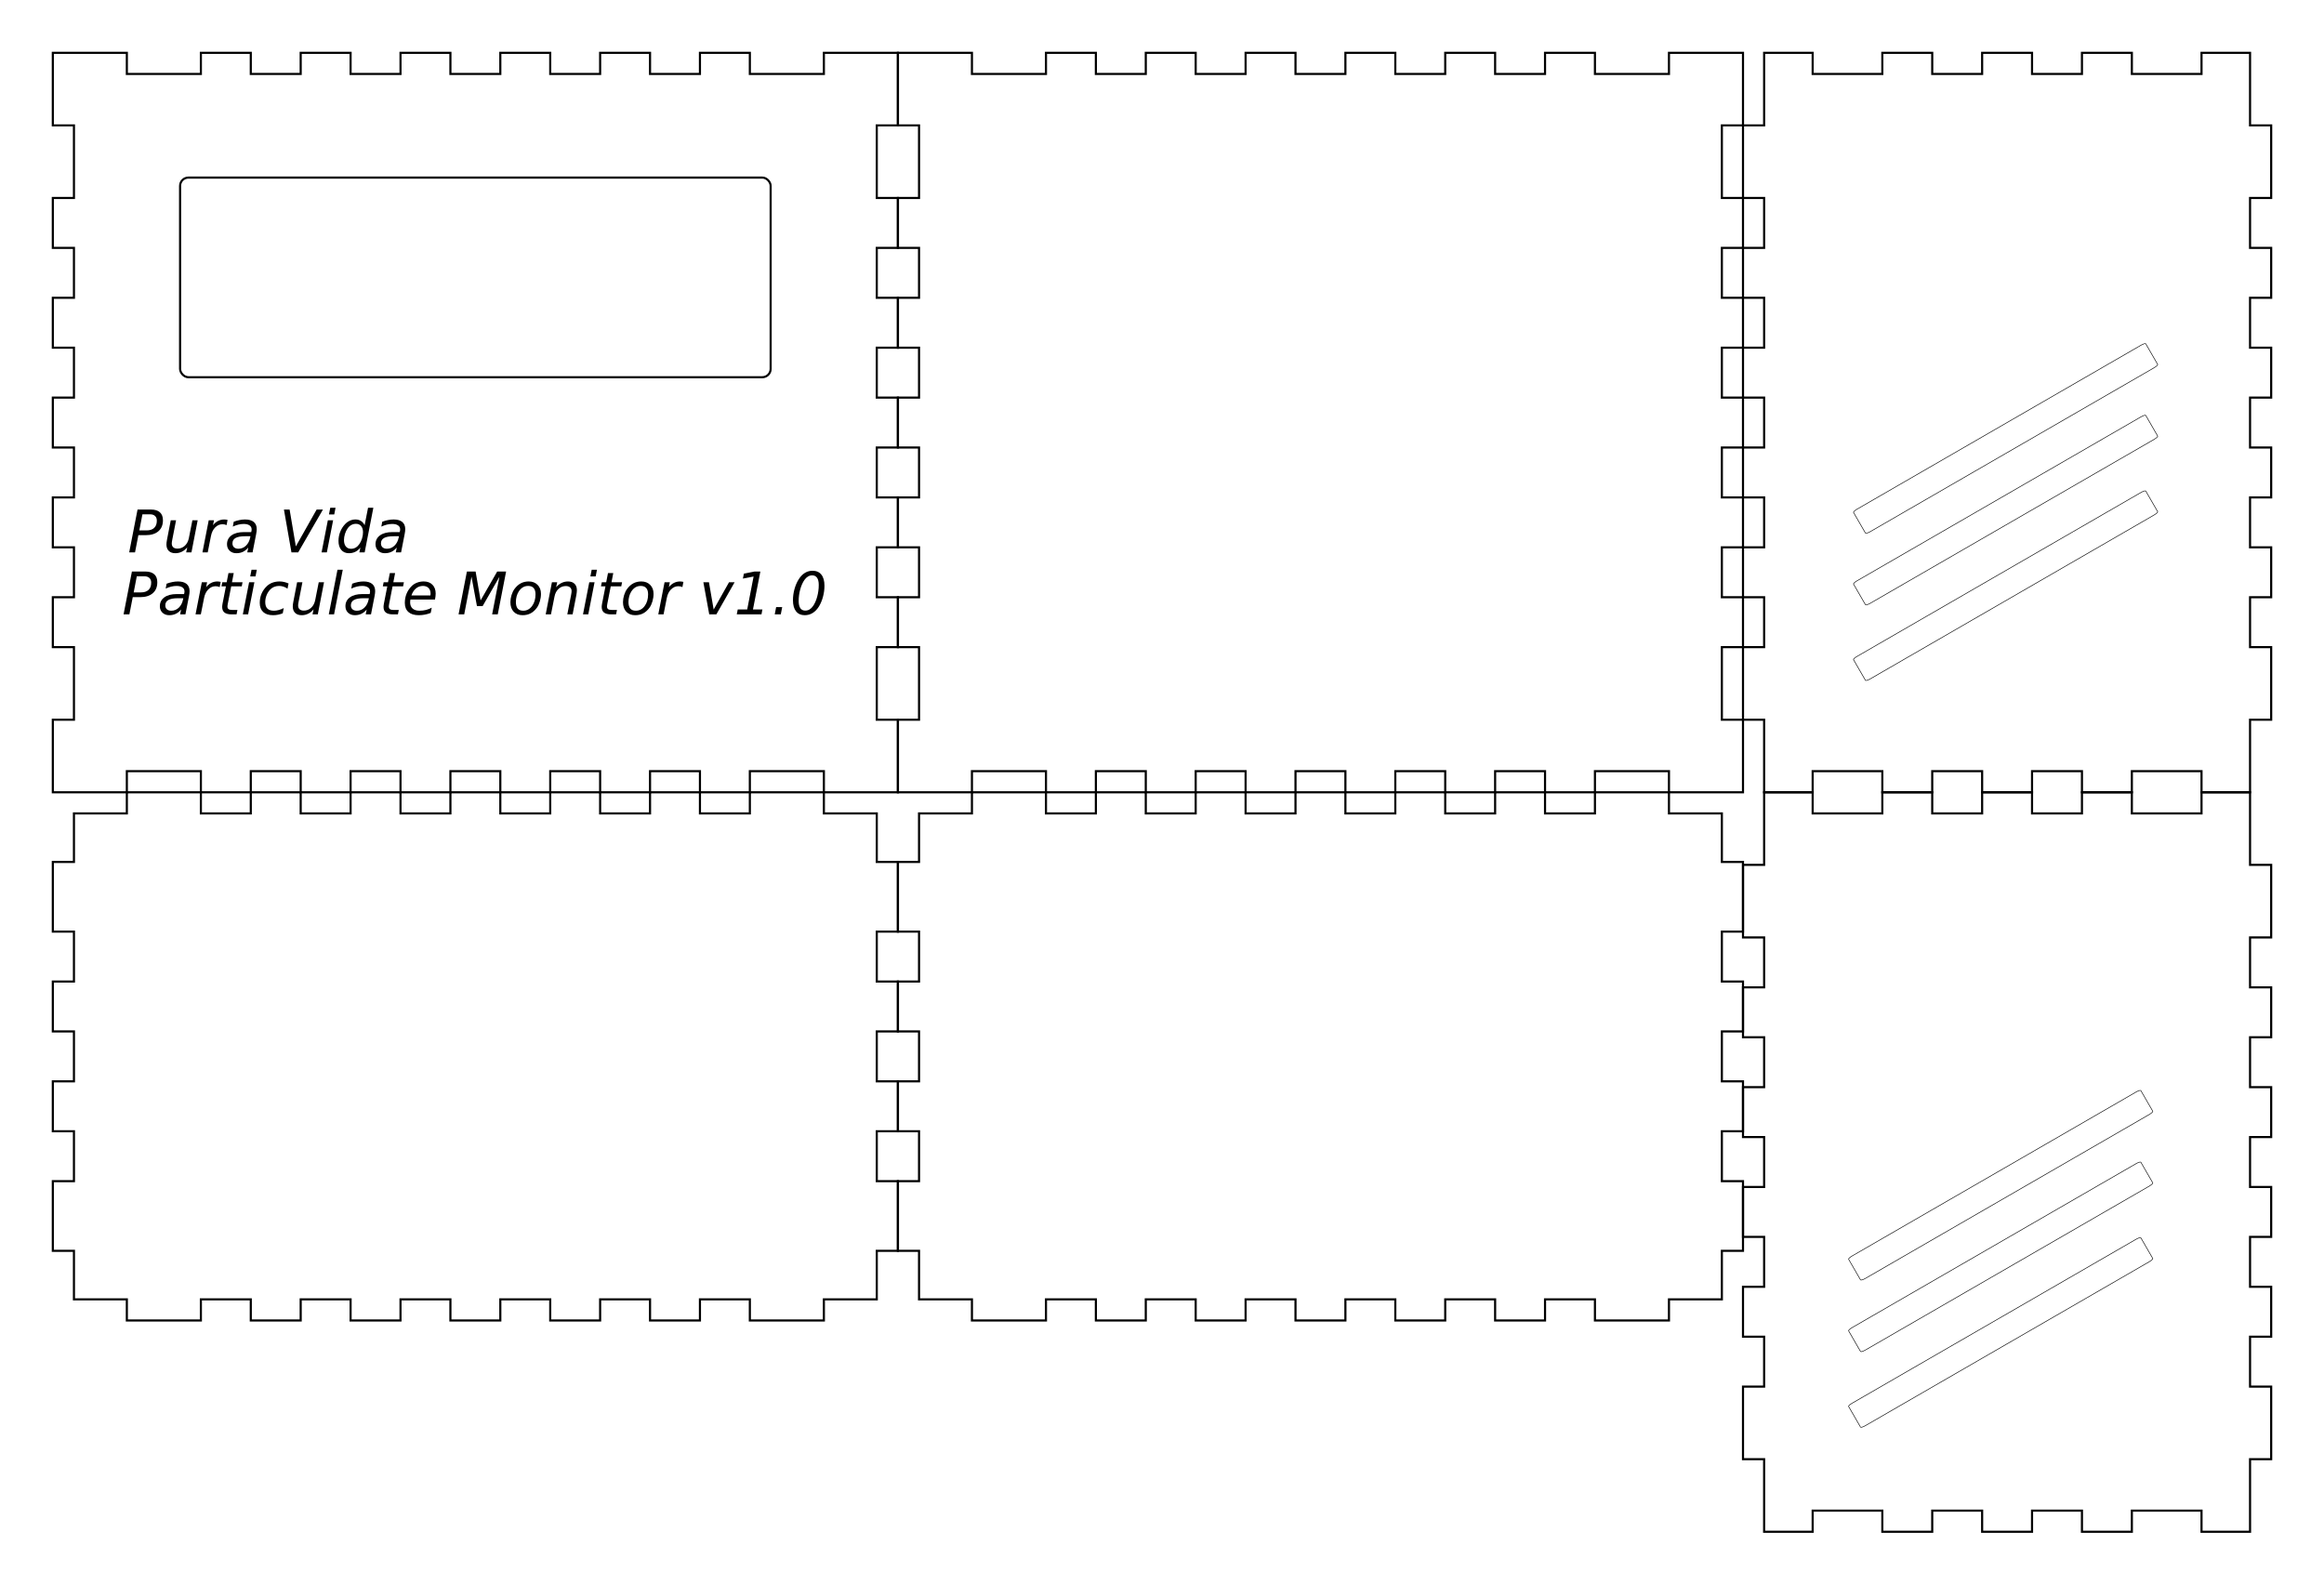 <?xml version="1.0" encoding="UTF-8" standalone="no"?>
<svg
   xmlns:dc="http://purl.org/dc/elements/1.1/"
   xmlns:cc="http://creativecommons.org/ns#"
   xmlns:rdf="http://www.w3.org/1999/02/22-rdf-syntax-ns#"
   xmlns:svg="http://www.w3.org/2000/svg"
   xmlns="http://www.w3.org/2000/svg"
   xmlns:sodipodi="http://sodipodi.sourceforge.net/DTD/sodipodi-0.dtd"
   xmlns:inkscape="http://www.inkscape.org/namespaces/inkscape"
   version="1.1"
   width="990"
   height="675"
   viewBox="0 0 990.001 675.001"
   id="svg2"
   inkscape:version="0.48.4 r9939"
   sodipodi:docname="acrylic 1-10 in.svg">
  <defs
     id="defs54" />
  <sodipodi:namedview
     pagecolor="#ffffff"
     bordercolor="#666666"
     borderopacity="1"
     objecttolerance="10"
     gridtolerance="10"
     guidetolerance="10"
     inkscape:pageopacity="0"
     inkscape:pageshadow="2"
     inkscape:window-width="900"
     inkscape:window-height="588"
     id="namedview52"
     showgrid="false"
     inkscape:zoom="0.58989899"
     inkscape:cx="567.47975"
     inkscape:cy="312.47008"
     inkscape:window-x="75"
     inkscape:window-y="34"
     inkscape:window-maximized="0"
     inkscape:current-layer="g4"
     units="in" />
  <!-- Front-->
  <g
     transform="translate(22.5,22.5)"
     id="g4">
    <polygon
       style="fill:none;stroke:#000000;stroke-width:0.9"
       points="84.331,9 105.591,9 105.591,0 126.85,0 126.85,9 148.11,9 148.11,0 169.37,0 169.37,9 190.63,9 190.63,0 211.89,0 211.89,9 233.15,9 233.15,0 254.41,0 254.41,9 275.67,9 275.67,0 296.929,0 296.929,9 328.465,9 328.465,0 360,0 360,30.915 351,30.915 351,61.831 360,61.831 360,83.091 351,83.091 351,104.35 360,104.35 360,125.61 351,125.61 351,146.87 360,146.87 360,168.13 351,168.13 351,189.39 360,189.39 360,210.65 351,210.65 351,231.91 360,231.91 360,253.169 351,253.169 351,284.085 360,284.085 360,315 328.465,315 328.465,306 296.929,306 296.929,315 275.67,315 275.67,306 254.41,306 254.41,315 233.15,315 233.15,306 211.89,306 211.89,315 190.63,315 190.63,306 169.37,306 169.37,315 148.11,315 148.11,306 126.85,306 126.85,315 105.591,315 105.591,306 84.331,306 84.331,315 63.071,315 63.071,306 31.535,306 31.535,315 0,315 0,284.085 9,284.085 9,253.169 0,253.169 0,231.91 9,231.91 9,210.65 0,210.65 0,189.39 9,189.39 9,168.13 0,168.13 0,146.87 9,146.87 9,125.61 0,125.61 0,104.35 9,104.35 9,83.091 0,83.091 0,61.831 9,61.831 9,30.915 0,30.915 0,0 31.535,0 31.535,9 63.071,9 63.071,0 84.331,0 "
       id="polygon6" />
    <rect
       x="54.213"
       y="53.15"
       width="251.575"
       height="85.039"
       rx="3.543"
       ry="3.543"
       style="fill:none;stroke:#000000;stroke-width:0.9"
       id="rect8" />
    <g
       transform="matrix(0.022,0,0,0.022,-46.423,32.365)"
       id="g10">
      <g
         style="font-size:1137.778px;font-style:italic;font-variant:normal;font-weight:normal;font-stretch:normal;line-height:125%;letter-spacing:0px;word-spacing:0px;fill:#000000;fill-opacity:1;stroke:none;font-family:Sans;-inkscape-font-specification:Sans Italic"
         id="text3033">
        <path
           d="m 3750.74,7372.371 259.445,0 c 75.555,8e-4 133.148,17.593 172.778,52.778 39.629,35.186 59.444,86.667 59.444,154.445 -7e-4,91.112 -29.26,162.037 -87.778,212.778 -58.519,50.741 -140.741,76.112 -246.667,76.111 l -141.111,0 -65,333.333 -112.778,0 161.667,-829.444 m 94.445,92.222 -60,311.667 141.111,0 c 63.703,4e-4 112.592,-16.296 146.667,-48.889 34.074,-32.592 51.111,-79.259 51.111,-140 -5e-4,-38.888 -11.667,-69.073 -35,-90.556 -22.963,-21.481 -55.371,-32.221 -97.222,-32.222 l -146.667,0"
           style=""
           id="path3143" />
        <path
           d="m 4321.295,7955.149 72.778,-375.556 102.778,0 -72.778,371.667 c -3.704,18.148 -6.482,33.704 -8.333,46.667 -1.482,12.963 -2.222,23.704 -2.222,32.222 -2e-4,31.482 9.629,55.926 28.889,73.333 19.259,17.037 46.481,25.556 81.667,25.555 54.814,1e-4 102.222,-18.518 142.222,-55.556 39.999,-37.037 66.111,-86.852 78.333,-149.445 l 68.333,-344.445 102.222,0 -120.555,622.222 -102.222,0 20.556,-97.778 c -28.889,36.296 -63.334,64.445 -103.333,84.445 -39.63,19.63 -81.852,29.444 -126.667,29.444 -54.445,0 -96.852,-14.815 -127.222,-44.444 -30.37,-30 -45.556,-71.667 -45.556,-125 0,-11.111 0.926,-25 2.778,-41.667 1.852,-16.666 4.63,-33.889 8.333,-51.667"
           style=""
           id="path3145" />
        <path
           d="m 5474.629,7674.038 c -10.371,-5.555 -22.223,-9.814 -35.556,-12.778 -13.334,-2.962 -27.593,-4.444 -42.778,-4.444 -54.445,6e-4 -102.037,20.741 -142.778,62.222 -40.741,41.111 -67.778,96.297 -81.111,165.556 l -62.778,317.222 -102.222,0 121.667,-622.222 102.222,0 -19.445,96.667 c 27.037,-35.925 59.259,-63.518 96.667,-82.778 37.777,-19.259 77.963,-28.888 120.556,-28.889 11.111,6e-4 22.037,0.741 32.778,2.222 10.74,1.112 21.481,3.149 32.222,6.111 l -19.445,101.111"
           style=""
           id="path3147" />
        <path
           d="m 6047.407,7846.815 -69.445,355 -102.222,0 18.889,-94.444 c -30,37.037 -64.26,64.815 -102.778,83.333 -38.148,18.148 -80.741,27.222 -127.778,27.222 -52.963,0 -96.482,-16.111 -130.556,-48.333 -33.704,-32.593 -50.556,-74.259 -50.556,-125 0,-72.592 28.889,-130 86.667,-172.222 58.148,-42.222 138.148,-63.333 240,-63.333 l 142.222,0 5.556,-27.222 c 0.74,-2.963 1.296,-6.111 1.667,-9.444 0.37,-3.703 0.555,-9.259 0.556,-16.667 -6e-4,-32.962 -13.519,-58.518 -40.556,-76.667 -26.667,-18.518 -64.26,-27.777 -112.778,-27.778 -33.334,5e-4 -67.593,4.26 -102.778,12.778 -34.815,8.519 -70.741,21.297 -107.778,38.333 l 17.778,-94.445 c 38.518,-14.444 76.111,-25.184 112.778,-32.222 37.037,-7.407 72.777,-11.111 107.222,-11.111 73.333,6e-4 129.074,15.927 167.222,47.778 38.518,31.852 57.777,78.149 57.778,138.889 -6e-4,12.223 -0.927,26.667 -2.778,43.333 -1.853,16.297 -4.63,33.704 -8.333,52.222 m -110.556,42.222 -102.222,0 c -83.704,3e-4 -145.741,11.297 -186.111,33.889 -40,22.223 -60,56.852 -60,103.889 -2e-4,32.593 10.185,58.148 30.556,76.667 20.741,18.519 49.259,27.778 85.555,27.778 55.555,0 104.074,-19.815 145.556,-59.444 41.481,-40 68.888,-93.333 82.222,-160 l 4.444,-22.778"
           style=""
           id="path3149" />
        <path
           d="m 6730.74,8201.815 -145.556,-829.444 110,0 120.556,713.333 402.778,-713.333 122.222,0 -479.445,829.444 -130.556,0"
           style=""
           id="path3151" />
        <path
           d="m 7482.407,7337.371 102.222,0 -25,129.444 -102.222,0 25,-129.444 m -46.667,242.222 102.222,0 -121.667,622.222 -102.222,0 121.667,-622.222"
           style=""
           id="path3153" />
        <path
           d="m 8065.185,8108.482 c -27.408,35.926 -59.815,63.148 -97.222,81.667 -37.408,18.518 -78.889,27.778 -124.445,27.778 -62.222,0 -111.482,-21.111 -147.778,-63.333 -35.926,-42.593 -53.889,-100.741 -53.889,-174.445 0,-61.481 10.926,-120 32.778,-175.556 21.852,-55.925 53.518,-105.925 95,-150 27.407,-29.259 58.333,-51.481 92.778,-66.667 34.444,-15.555 70.555,-23.333 108.333,-23.333 39.999,6e-4 75.185,9.63 105.555,28.889 30.74,19.26 54.444,46.852 71.111,82.778 l 66.667,-338.889 102.778,0 -168.333,864.444 -102.778,0 19.444,-93.333 m -317.222,-146.667 c -2e-4,53.704 12.037,95.556 36.111,125.556 24.444,30 58.148,45 101.111,45 31.852,0 61.296,-7.593 88.333,-22.778 27.407,-15.556 51.481,-38.333 72.222,-68.333 21.851,-31.111 39.074,-67.037 51.667,-107.778 12.592,-40.74 18.888,-80.926 18.889,-120.556 -5e-4,-51.481 -12.223,-91.666 -36.667,-120.556 -24.075,-28.888 -57.408,-43.333 -100,-43.333 -32.223,5e-4 -62.223,7.593 -90,22.778 -27.778,15.186 -51.482,37.038 -71.111,65.556 -21.482,30.741 -38.704,66.482 -51.667,107.222 -12.593,40.741 -18.889,79.815 -18.889,117.222"
           style=""
           id="path3155" />
        <path
           d="m 8922.963,7846.815 -69.445,355 -102.222,0 18.889,-94.444 c -30,37.037 -64.26,64.815 -102.778,83.333 -38.148,18.148 -80.741,27.222 -127.778,27.222 -52.963,0 -96.482,-16.111 -130.556,-48.333 -33.704,-32.593 -50.556,-74.259 -50.556,-125 0,-72.592 28.889,-130 86.667,-172.222 58.148,-42.222 138.148,-63.333 240,-63.333 l 142.222,0 5.556,-27.222 c 0.74,-2.963 1.296,-6.111 1.667,-9.444 0.37,-3.703 0.555,-9.259 0.556,-16.667 -5e-4,-32.962 -13.519,-58.518 -40.556,-76.667 -26.667,-18.518 -64.26,-27.777 -112.778,-27.778 -33.334,5e-4 -67.593,4.26 -102.778,12.778 -34.815,8.519 -70.741,21.297 -107.778,38.333 l 17.778,-94.445 c 38.518,-14.444 76.111,-25.184 112.778,-32.222 37.037,-7.407 72.777,-11.111 107.222,-11.111 73.333,6e-4 129.074,15.927 167.222,47.778 38.518,31.852 57.777,78.149 57.778,138.889 -6e-4,12.223 -0.927,26.667 -2.778,43.333 -1.853,16.297 -4.63,33.704 -8.333,52.222 m -110.556,42.222 -102.222,0 c -83.704,3e-4 -145.741,11.297 -186.111,33.889 -40,22.223 -60,56.852 -60,103.889 -10e-5,32.593 10.185,58.148 30.556,76.667 20.741,18.519 49.259,27.778 85.555,27.778 55.555,0 104.074,-19.815 145.556,-59.444 41.481,-40 68.888,-93.333 82.222,-160 l 4.444,-22.778"
           style=""
           id="path3157" />
      </g>
      <g
         style="font-size:1820.445px;font-style:italic;font-variant:normal;font-weight:normal;font-stretch:normal;line-height:125%;letter-spacing:0px;word-spacing:0px;fill:#000000;fill-opacity:1;stroke:none;font-family:Sans;-inkscape-font-specification:Sans Italic"
         id="text3037">
        <path
           d="m 3641.632,8572.555 259.444,0 c 75.555,8e-4 133.148,17.593 172.778,52.778 39.629,35.186 59.444,86.667 59.444,154.445 -7e-4,91.112 -29.26,162.037 -87.778,212.778 -58.519,50.741 -140.741,76.112 -246.667,76.111 l -141.111,0 -65,333.333 -112.778,0 161.667,-829.444 m 94.444,92.222 -60,311.667 141.111,0 c 63.703,4e-4 112.592,-16.296 146.667,-48.889 34.074,-32.592 51.111,-79.259 51.111,-140 -6e-4,-38.888 -11.667,-69.073 -35,-90.556 -22.963,-21.481 -55.371,-32.221 -97.222,-32.222 l -146.667,0"
           style="font-size:1137.778px;font-family:Sans;-inkscape-font-specification:Sans Italic"
           id="path3160" />
        <path
           d="m 4747.188,9046.999 -69.445,355 -102.222,0 18.889,-94.444 c -30,37.037 -64.26,64.815 -102.778,83.333 -38.148,18.148 -80.741,27.222 -127.778,27.222 -52.963,0 -96.482,-16.111 -130.556,-48.333 -33.704,-32.593 -50.556,-74.259 -50.556,-125 0,-72.592 28.889,-130 86.667,-172.222 58.148,-42.222 138.148,-63.333 240,-63.333 l 142.222,0 5.556,-27.222 c 0.74,-2.963 1.296,-6.111 1.667,-9.444 0.37,-3.703 0.555,-9.259 0.556,-16.667 -5e-4,-32.962 -13.519,-58.518 -40.556,-76.667 -26.667,-18.518 -64.26,-27.777 -112.778,-27.778 -33.334,5e-4 -67.593,4.26 -102.778,12.778 -34.815,8.519 -70.741,21.297 -107.778,38.333 l 17.778,-94.445 c 38.518,-14.444 76.111,-25.184 112.778,-32.222 37.037,-7.407 72.777,-11.111 107.222,-11.111 73.333,6e-4 129.074,15.927 167.222,47.778 38.518,31.852 57.777,78.149 57.778,138.889 -6e-4,12.223 -0.927,26.667 -2.778,43.333 -1.853,16.297 -4.63,33.704 -8.333,52.222 m -110.556,42.222 -102.222,0 c -83.704,3e-4 -145.741,11.297 -186.111,33.889 -40,22.223 -60,56.852 -60,103.889 -1e-4,32.593 10.185,58.148 30.556,76.667 20.741,18.519 49.259,27.778 85.555,27.778 55.555,0 104.074,-19.815 145.556,-59.444 41.481,-40 68.888,-93.333 82.222,-160 l 4.444,-22.778"
           style="font-size:1137.778px;font-family:Sans;-inkscape-font-specification:Sans Italic"
           id="path3162" />
        <path
           d="m 5341.077,8874.221 c -10.371,-5.555 -22.223,-9.814 -35.556,-12.778 -13.334,-2.962 -27.593,-4.444 -42.778,-4.444 -54.445,6e-4 -102.037,20.741 -142.778,62.222 -40.741,41.111 -67.778,96.297 -81.111,165.556 l -62.778,317.222 -102.222,0 121.667,-622.222 102.222,0 -19.444,96.667 c 27.037,-35.925 59.259,-63.518 96.667,-82.778 37.777,-19.259 77.963,-28.888 120.555,-28.889 11.111,6e-4 22.037,0.741 32.778,2.222 10.74,1.112 21.481,3.149 32.222,6.111 l -19.444,101.111"
           style="font-size:1137.778px;font-family:Sans;-inkscape-font-specification:Sans Italic"
           id="path3164" />
        <path
           d="m 5783.855,8779.777 -15.556,79.445 -203.889,0 -66.111,337.778 c -2.222,12.593 -3.889,23.148 -5,31.667 -1.111,8.519 -1.667,15.185 -1.667,20 -1e-4,23.704 7.037,40.926 21.111,51.667 14.444,10.741 37.407,16.111 68.889,16.111 l 103.333,0 -17.222,85.555 -97.778,0 c -60.741,0 -106.111,-11.852 -136.111,-35.556 -29.63,-23.704 -44.445,-59.63 -44.444,-107.778 -1e-4,-8.518 0.555,-17.778 1.667,-27.778 1.111,-10.37 2.778,-21.666 5,-33.889 l 66.111,-337.778 -86.667,0 16.111,-79.445 85,0 34.444,-176.667 102.222,0 -33.889,176.667 204.445,0"
           style="font-size:1137.778px;font-family:Sans;-inkscape-font-specification:Sans Italic"
           id="path3166" />
        <path
           d="m 5957.743,8537.554 102.222,0 -25,129.445 -102.222,0 25,-129.445 m -46.667,242.222 102.222,0 -121.667,622.222 -102.222,0 121.667,-622.222"
           style="font-size:1137.778px;font-family:Sans;-inkscape-font-specification:Sans Italic"
           id="path3168" />
        <path
           d="m 6674.966,8803.666 -20.555,101.111 c -24.445,-17.777 -50.556,-31.111 -78.333,-40 -27.408,-8.888 -55.926,-13.333 -85.556,-13.333 -32.593,5e-4 -63.704,5.741 -93.333,17.222 -29.26,11.482 -53.889,27.778 -73.889,48.889 -31.852,32.223 -56.482,70 -73.889,113.333 -17.408,43.334 -26.111,88.148 -26.111,134.444 -2e-4,55.926 13.889,97.593 41.667,125 28.148,27.407 70.74,41.111 127.778,41.111 28.148,0 57.963,-4.259 89.445,-12.778 31.851,-8.518 64.999,-21.296 99.445,-38.333 l -19.445,101.111 c -29.63,12.222 -60.186,21.296 -91.667,27.222 -31.111,6.296 -63.148,9.444 -96.111,9.444 -82.593,0 -146.111,-20.555 -190.556,-61.667 -44.444,-41.481 -66.667,-100.555 -66.667,-177.222 -1e-4,-64.444 11.481,-123.703 34.444,-177.778 23.333,-54.444 57.778,-103.333 103.333,-146.667 31.111,-29.629 67.592,-52.036 109.445,-67.222 41.852,-15.185 87.592,-22.777 137.222,-22.778 28.888,6e-4 57.592,3.334 86.111,10 28.518,6.297 57.592,15.927 87.222,28.889"
           style="font-size:1137.778px;font-family:Sans;-inkscape-font-specification:Sans Italic"
           id="path3170" />
        <path
           d="m 6767.744,9155.332 72.778,-375.556 102.778,0 -72.778,371.667 c -3.704,18.148 -6.482,33.704 -8.333,46.667 -1.482,12.963 -2.222,23.704 -2.222,32.222 -1e-4,31.482 9.63,55.926 28.889,73.333 19.259,17.037 46.481,25.556 81.667,25.555 54.815,10e-5 102.222,-18.518 142.222,-55.556 40,-37.037 66.111,-86.852 78.333,-149.445 l 68.333,-344.445 102.222,0 -120.556,622.222 -102.222,0 20.555,-97.778 c -28.889,36.296 -63.334,64.445 -103.333,84.445 -39.63,19.63 -81.852,29.444 -126.667,29.444 -54.445,0 -96.852,-14.815 -127.222,-44.444 -30.37,-30 -45.556,-71.667 -45.556,-125 -1e-4,-11.111 0.926,-25 2.778,-41.667 1.852,-16.666 4.63,-33.889 8.333,-51.667"
           style="font-size:1137.778px;font-family:Sans;-inkscape-font-specification:Sans Italic"
           id="path3172" />
        <path
           d="m 7622.188,8537.554 102.222,0 -168.333,864.445 -102.222,0 168.333,-864.445"
           style="font-size:1137.778px;font-family:Sans;-inkscape-font-specification:Sans Italic"
           id="path3174" />
        <path
           d="m 8340.522,9046.999 -69.444,355 -102.222,0 18.889,-94.444 c -30,37.037 -64.26,64.815 -102.778,83.333 -38.148,18.148 -80.741,27.222 -127.778,27.222 -52.963,0 -96.482,-16.111 -130.556,-48.333 -33.704,-32.593 -50.556,-74.259 -50.556,-125 -1e-4,-72.592 28.889,-130 86.667,-172.222 58.148,-42.222 138.148,-63.333 240,-63.333 l 142.222,0 5.556,-27.222 c 0.74,-2.963 1.296,-6.111 1.667,-9.444 0.37,-3.703 0.555,-9.259 0.555,-16.667 -5e-4,-32.962 -13.519,-58.518 -40.556,-76.667 -26.667,-18.518 -64.26,-27.777 -112.778,-27.778 -33.334,5e-4 -67.593,4.26 -102.778,12.778 -34.815,8.519 -70.741,21.297 -107.778,38.333 l 17.778,-94.445 c 38.518,-14.444 76.111,-25.184 112.778,-32.222 37.037,-7.407 72.778,-11.111 107.222,-11.111 73.333,6e-4 129.074,15.927 167.222,47.778 38.518,31.852 57.777,78.149 57.778,138.889 -6e-4,12.223 -0.926,26.667 -2.778,43.333 -1.852,16.297 -4.63,33.704 -8.333,52.222 m -110.556,42.222 -102.222,0 c -83.704,3e-4 -145.741,11.297 -186.111,33.889 -40,22.223 -60,56.852 -60,103.889 -1e-4,32.593 10.185,58.148 30.556,76.667 20.741,18.519 49.259,27.778 85.556,27.778 55.555,0 104.074,-19.815 145.556,-59.444 41.481,-40 68.888,-93.333 82.222,-160 l 4.444,-22.778"
           style="font-size:1137.778px;font-family:Sans;-inkscape-font-specification:Sans Italic"
           id="path3176" />
        <path
           d="m 8908.299,8779.777 -15.556,79.445 -203.889,0 -66.111,337.778 c -2.222,12.593 -3.889,23.148 -5,31.667 -1.111,8.519 -1.667,15.185 -1.667,20 -2e-4,23.704 7.037,40.926 21.111,51.667 14.444,10.741 37.407,16.111 68.889,16.111 l 103.333,0 -17.222,85.555 -97.778,0 c -60.741,0 -106.111,-11.852 -136.111,-35.556 -29.63,-23.704 -44.445,-59.63 -44.444,-107.778 -1e-4,-8.518 0.555,-17.778 1.667,-27.778 1.111,-10.37 2.778,-21.666 5,-33.889 l 66.111,-337.778 -86.667,0 16.111,-79.445 85,0 34.444,-176.667 102.222,0 -33.889,176.667 204.445,0"
           style="font-size:1137.778px;font-family:Sans;-inkscape-font-specification:Sans Italic"
           id="path3178" />
        <path
           d="m 9421.077,9035.332 c 1.111,-5.926 1.851,-12.037 2.222,-18.333 0.74,-6.296 1.111,-12.592 1.111,-18.889 -6e-4,-45.185 -13.334,-80.925 -40,-107.222 -26.297,-26.296 -62.223,-39.444 -107.778,-39.444 -50.741,5e-4 -95.556,16.112 -134.445,48.333 -38.889,31.852 -68.334,77.223 -88.333,136.111 l 367.222,-0.556 m 88.889,80 -475.556,0 c -2.222,14.074 -3.704,25.186 -4.444,33.333 -0.741,8.148 -1.111,15.185 -1.111,21.111 -10e-5,51.482 15.741,91.296 47.222,119.444 31.852,28.148 76.666,42.222 134.444,42.222 44.444,0 86.481,-5 126.111,-15 39.629,-10 76.481,-24.63 110.555,-43.889 l -19.444,101.111 c -36.667,14.815 -74.63,25.926 -113.889,33.333 -38.889,7.407 -78.519,11.111 -118.889,11.111 -86.297,0 -152.778,-20.555 -199.445,-61.667 -46.296,-41.481 -69.445,-100.185 -69.444,-176.111 -10e-5,-64.814 11.481,-125 34.444,-180.556 23.333,-55.925 57.407,-105.74 102.222,-149.444 28.889,-27.407 63.148,-48.518 102.778,-63.333 40,-14.814 82.407,-22.222 127.222,-22.222 70.37,6e-4 126.296,21.112 167.778,63.333 41.851,42.223 62.777,98.889 62.778,170 -7e-4,17.037 -1.112,35.371 -3.333,55 -2.223,19.26 -5.556,40 -10,62.222"
           style="font-size:1137.778px;font-family:Sans;-inkscape-font-specification:Sans Italic"
           id="path3180" />
        <path
           d="m 10128.3,8572.555 168.333,0 96.667,558.889 321.111,-558.889 172.778,0 -161.667,829.444 -108.889,0 141.111,-727.222 -325.555,567.778 -109.445,0 -105.555,-570 -141.112,729.444 -109.444,0 161.667,-829.444"
           style="font-size:1137.778px;font-family:Sans;-inkscape-font-specification:Sans Italic"
           id="path3182" />
        <path
           d="m 11207.189,9418.11 c -72.963,0 -130.741,-22.407 -173.333,-67.222 -42.223,-45.185 -63.334,-106.666 -63.334,-184.445 0,-45.185 7.222,-91.111 21.667,-137.778 14.815,-47.037 33.889,-86.481 57.222,-118.333 36.667,-49.629 77.593,-86.296 122.778,-110 45.185,-23.703 96.296,-35.555 153.333,-35.556 70.741,6e-4 127.778,22.038 171.111,66.111 43.704,44.075 65.555,101.667 65.556,172.778 -0,49.26 -7.223,98.334 -21.667,147.222 -14.445,48.889 -33.334,89.445 -56.666,121.667 -36.297,49.63 -77.038,86.296 -122.223,110 -45.185,23.704 -96.667,35.556 -154.444,35.556 m -130.556,-255 c 0,56.297 11.667,98.519 35,126.667 23.704,27.778 59.445,41.667 107.223,41.667 68.518,0 125.184,-29.815 170,-89.445 45.184,-60 67.777,-135.926 67.777,-227.778 0,-53.703 -12.037,-94.259 -36.111,-121.667 -24.074,-27.407 -59.445,-41.111 -106.111,-41.111 -38.519,5e-4 -72.778,9.075 -102.778,27.222 -30,17.778 -56.852,45.001 -80.555,81.667 -17.408,27.408 -30.926,58.704 -40.556,93.889 -9.259,35.185 -13.889,71.482 -13.889,108.889"
           style="font-size:1137.778px;font-family:Sans;-inkscape-font-specification:Sans Italic"
           id="path3184" />
        <path
           d="m 12247.745,9026.443 -72.778,375.556 -102.778,0 72.778,-371.667 c 3.333,-17.407 5.925,-32.777 7.778,-46.111 1.851,-13.333 2.777,-23.889 2.777,-31.667 0,-31.111 -9.815,-55.37 -29.444,-72.778 -19.63,-17.407 -47.037,-26.11 -82.222,-26.111 -54.815,6e-4 -102.038,18.334 -141.667,55 -39.63,36.297 -65.556,85.741 -77.778,148.333 l -68.333,345 -102.222,0 120.555,-622.222 102.223,0 -20.556,97.778 c 28.518,-35.925 62.777,-63.703 102.778,-83.333 39.999,-19.629 82.036,-29.444 126.111,-29.445 54.814,6e-4 97.222,14.815 127.222,44.444 30.37,29.63 45.555,71.297 45.556,125 -0,13.334 -0.927,27.593 -2.778,42.778 -1.482,15.186 -3.89,31.667 -7.222,49.444"
           style="font-size:1137.778px;font-family:Sans;-inkscape-font-specification:Sans Italic"
           id="path3186" />
        <path
           d="m 12544.411,8537.554 102.222,0 -25,129.445 -102.222,0 25,-129.445 m -46.666,242.222 102.222,0 -121.667,622.222 -102.222,0 121.667,-622.222"
           style="font-size:1137.778px;font-family:Sans;-inkscape-font-specification:Sans Italic"
           id="path3188" />
        <path
           d="m 13132.745,8779.777 -15.556,79.445 -203.889,0 -66.111,337.778 c -2.222,12.593 -3.889,23.148 -5,31.667 -1.111,8.519 -1.667,15.185 -1.667,20 0,23.704 7.037,40.926 21.112,51.667 14.444,10.741 37.407,16.111 68.888,16.111 l 103.334,0 -17.222,85.555 -97.778,0 c -60.741,0 -106.111,-11.852 -136.111,-35.556 -29.63,-23.704 -44.445,-59.63 -44.445,-107.778 0,-8.518 0.556,-17.778 1.667,-27.778 1.111,-10.37 2.778,-21.666 5,-33.889 l 66.111,-337.778 -86.667,0 16.111,-79.445 85,0 34.445,-176.667 102.222,0 -33.889,176.667 204.445,0"
           style="font-size:1137.778px;font-family:Sans;-inkscape-font-specification:Sans Italic"
           id="path3190" />
        <path
           d="m 13387.189,9418.11 c -72.963,0 -130.74,-22.407 -173.333,-67.222 -42.222,-45.185 -63.333,-106.666 -63.333,-184.445 0,-45.185 7.222,-91.111 21.666,-137.778 14.815,-47.037 33.889,-86.481 57.223,-118.333 36.666,-49.629 77.592,-86.296 122.777,-110 45.185,-23.703 96.296,-35.555 153.334,-35.556 70.74,6e-4 127.777,22.038 171.111,66.111 43.703,44.075 65.555,101.667 65.556,172.778 -0,49.26 -7.223,98.334 -21.667,147.222 -14.445,48.889 -33.334,89.445 -56.667,121.667 -36.297,49.63 -77.037,86.296 -122.222,110 -45.186,23.704 -96.667,35.556 -154.445,35.556 m -130.555,-255 c 0,56.297 11.666,98.519 35,126.667 23.703,27.778 59.444,41.667 107.222,41.667 68.518,0 125.185,-29.815 170,-89.445 45.185,-60 67.777,-135.926 67.778,-227.778 -0,-53.703 -12.038,-94.259 -36.111,-121.667 -24.075,-27.407 -59.445,-41.111 -106.111,-41.111 -38.519,5e-4 -72.778,9.075 -102.778,27.222 -30,17.778 -56.852,45.001 -80.556,81.667 -17.407,27.408 -30.926,58.704 -40.555,93.889 -9.26,35.185 -13.889,71.482 -13.889,108.889"
           style="font-size:1137.778px;font-family:Sans;-inkscape-font-specification:Sans Italic"
           id="path3192" />
        <path
           d="m 14301.079,8874.221 c -10.371,-5.555 -22.223,-9.814 -35.556,-12.778 -13.334,-2.962 -27.593,-4.444 -42.778,-4.444 -54.445,6e-4 -102.037,20.741 -142.778,62.222 -40.741,41.111 -67.778,96.297 -81.111,165.556 l -62.778,317.222 -102.222,0 121.667,-622.222 102.222,0 -19.444,96.667 c 27.036,-35.925 59.259,-63.518 96.666,-82.778 37.778,-19.259 77.963,-28.888 120.556,-28.889 11.111,6e-4 22.036,0.741 32.778,2.222 10.74,1.112 21.481,3.149 32.222,6.111 l -19.444,101.111"
           style="font-size:1137.778px;font-family:Sans;-inkscape-font-specification:Sans Italic"
           id="path3194" />
        <path
           d="m 14706.634,8779.777 108.334,0 91.111,528.889 297.778,-528.889 108.333,0 -353.889,622.222 -137.778,0 -113.889,-622.222"
           style="font-size:1137.778px;font-family:Sans;-inkscape-font-specification:Sans Italic"
           id="path3196" />
        <path
           d="m 15372.189,9307.555 183.334,0 123.889,-638.333 -207.223,40 19.445,-96.667 206.111,-40 112.778,0 -143.334,735 182.778,0 -17.777,94.444 -478.334,0 18.333,-94.444"
           style="font-size:1137.778px;font-family:Sans;-inkscape-font-specification:Sans Italic"
           id="path3198" />
        <path
           d="m 16116.078,9260.888 117.222,0 -27.222,141.111 -117.222,0 27.222,-141.111"
           style="font-size:1137.778px;font-family:Sans;-inkscape-font-specification:Sans Italic"
           id="path3200" />
        <path
           d="m 16819.412,8557.554 c 75.185,9e-4 132.592,25.001 172.222,75 40,50.001 60,121.853 60,215.555 0,71.112 -9.445,141.852 -28.333,212.222 -18.519,70 -44.63,132.778 -78.333,188.333 -34.445,55.556 -75.001,97.778 -121.667,126.667 -46.297,28.518 -97.593,42.778 -153.889,42.778 -72.593,0 -128.704,-25.185 -168.333,-75.555 -39.63,-50.37 -59.445,-122.037 -59.445,-215 0,-70.37 9.445,-140.74 28.334,-211.111 19.259,-70.74 45.925,-133.703 80,-188.889 34.073,-55.555 73.888,-97.777 119.444,-126.667 45.926,-28.888 95.926,-43.333 150,-43.333 m -6.667,88.889 c -28.148,7e-4 -55,7.593 -80.555,22.778 -25.186,14.816 -47.963,36.853 -68.334,66.111 -34.074,48.889 -61.296,110.001 -81.666,183.333 -20,72.963 -30,147.963 -30,225 0,61.111 10.74,107.407 32.222,138.889 21.852,31.111 53.889,46.667 96.111,46.667 29.629,10e-5 57.037,-7.407 82.222,-22.222 25.185,-15.185 47.963,-37.407 68.334,-66.667 33.703,-48.518 60.37,-109.259 80,-182.222 19.999,-73.333 29.999,-148.703 30,-226.111 -0,-61.111 -10.927,-107.222 -32.778,-138.333 -21.482,-31.481 -53.334,-47.221 -95.556,-47.222"
           style="font-size:1137.778px;font-family:Sans;-inkscape-font-specification:Sans Italic"
           id="path3202" />
      </g>
    </g>
    <rect
       x="535.063"
       y="606.981"
       width="143.736"
       height="11.105"
       rx="2.024"
       ry="0.463"
       style="fill:none;stroke:#000000;stroke-width:0.246"
       id="rect8-3"
       transform="matrix(0.866,-0.5,0.5,0.866,0,0)" />
    <rect
       x="551.167"
       y="579.087"
       width="143.736"
       height="11.105"
       rx="2.024"
       ry="0.463"
       style="fill:none;stroke:#000000;stroke-width:0.246"
       id="rect8-3-1"
       transform="matrix(0.866,-0.5,0.5,0.866,0,0)" />
    <rect
       x="566.424"
       y="552.661"
       width="143.736"
       height="11.105"
       rx="2.024"
       ry="0.463"
       style="fill:none;stroke:#000000;stroke-width:0.246"
       id="rect8-3-1-5"
       transform="matrix(0.866,-0.5,0.5,0.866,0,0)" />
    <rect
       x="374.184"
       y="881.439"
       width="143.736"
       height="11.105"
       rx="2.024"
       ry="0.463"
       style="fill:none;stroke:#000000;stroke-width:0.246"
       id="rect8-3-3"
       transform="matrix(0.866,-0.5,0.5,0.866,0,0)" />
    <rect
       x="390.288"
       y="853.545"
       width="143.736"
       height="11.105"
       rx="2.024"
       ry="0.463"
       style="fill:none;stroke:#000000;stroke-width:0.246"
       id="rect8-3-1-7"
       transform="matrix(0.866,-0.5,0.5,0.866,0,0)" />
    <rect
       x="405.545"
       y="827.119"
       width="143.736"
       height="11.105"
       rx="2.024"
       ry="0.463"
       style="fill:none;stroke:#000000;stroke-width:0.246"
       id="rect8-3-1-5-7"
       transform="matrix(0.866,-0.5,0.5,0.866,0,0)" />
  </g>
  <!-- Back-->
  <g
     transform="translate(382.5,22.5)"
     id="g32">
    <polygon
       style="fill:none;stroke:#000000;stroke-width:0.9"
       points="84.331,9 105.591,9 105.591,0 126.85,0 126.85,9 148.11,9 148.11,0 169.37,0 169.37,9 190.63,9 190.63,0 211.89,0 211.89,9 233.15,9 233.15,0 254.41,0 254.41,9 275.67,9 275.67,0 296.929,0 296.929,9 328.465,9 328.465,0 360,0 360,30.915 351,30.915 351,61.831 360,61.831 360,83.091 351,83.091 351,104.35 360,104.35 360,125.61 351,125.61 351,146.87 360,146.87 360,168.13 351,168.13 351,189.39 360,189.39 360,210.65 351,210.65 351,231.91 360,231.91 360,253.169 351,253.169 351,284.085 360,284.085 360,315 328.465,315 328.465,306 296.929,306 296.929,315 275.67,315 275.67,306 254.41,306 254.41,315 233.15,315 233.15,306 211.89,306 211.89,315 190.63,315 190.63,306 169.37,306 169.37,315 148.11,315 148.11,306 126.85,306 126.85,315 105.591,315 105.591,306 84.331,306 84.331,315 63.071,315 63.071,306 31.535,306 31.535,315 0,315 0,284.085 9,284.085 9,253.169 0,253.169 0,231.91 9,231.91 9,210.65 0,210.65 0,189.39 9,189.39 9,168.13 0,168.13 0,146.87 9,146.87 9,125.61 0,125.61 0,104.35 9,104.35 9,83.091 0,83.091 0,61.831 9,61.831 9,30.915 0,30.915 0,0 31.535,0 31.535,9 63.071,9 63.071,0 84.331,0 "
       id="polygon34" />
  </g>
  <!-- Left-->
  <g
     transform="translate(742.501,22.5)"
     id="g36">
    <polygon
       style="fill:none;stroke:#000000;stroke-width:0.9"
       points="80.61,9 101.87,9 101.87,0 123.13,0 123.13,9 144.39,9 144.39,0 165.65,0 165.65,9 195.325,9 195.325,0 216,0 216,30.915 225,30.915 225,61.831 216,61.831 216,83.091 225,83.091 225,104.35 216,104.35 216,125.61 225,125.61 225,146.87 216,146.87 216,168.13 225,168.13 225,189.39 216,189.39 216,210.65 225,210.65 225,231.91 216,231.91 216,253.169 225,253.169 225,284.085 216,284.085 216,315 195.325,315 195.325,306 165.65,306 165.65,315 144.39,315 144.39,306 123.13,306 123.13,315 101.87,315 101.87,306 80.61,306 80.61,315 59.35,315 59.35,306 29.675,306 29.675,315 9,315 9,284.085 0,284.085 0,253.169 9,253.169 9,231.91 0,231.91 0,210.65 9,210.65 9,189.39 0,189.39 0,168.13 9,168.13 9,146.87 0,146.87 0,125.61 9,125.61 9,104.35 0,104.35 0,83.091 9,83.091 9,61.831 0,61.831 0,30.915 9,30.915 9,0 29.675,0 29.675,9 59.35,9 59.35,0 80.61,0 "
       id="polygon38" />
  </g>
  <!-- Right-->
  <g
     transform="translate(742.501,337.501)"
     id="g40">
    <polygon
       style="fill:none;stroke:#000000;stroke-width:0.9"
       points="80.61,9 101.87,9 101.87,0 123.13,0 123.13,9 144.39,9 144.39,0 165.65,0 165.65,9 195.325,9 195.325,0 216,0 216,30.915 225,30.915 225,61.831 216,61.831 216,83.091 225,83.091 225,104.35 216,104.35 216,125.61 225,125.61 225,146.87 216,146.87 216,168.13 225,168.13 225,189.39 216,189.39 216,210.65 225,210.65 225,231.91 216,231.91 216,253.169 225,253.169 225,284.085 216,284.085 216,315 195.325,315 195.325,306 165.65,306 165.65,315 144.39,315 144.39,306 123.13,306 123.13,315 101.87,315 101.87,306 80.61,306 80.61,315 59.35,315 59.35,306 29.675,306 29.675,315 9,315 9,284.085 0,284.085 0,253.169 9,253.169 9,231.91 0,231.91 0,210.65 9,210.65 9,189.39 0,189.39 0,168.13 9,168.13 9,146.87 0,146.87 0,125.61 9,125.61 9,104.35 0,104.35 0,83.091 9,83.091 9,61.831 0,61.831 0,30.915 9,30.915 9,0 29.675,0 29.675,9 59.35,9 59.35,0 80.61,0 "
       id="polygon42" />
  </g>
  <!-- Top-->
  <g
     transform="translate(22.5,337.501)"
     id="g44">
    <polygon
       style="fill:none;stroke:#000000;stroke-width:0.9"
       points="84.331,0 105.591,0 105.591,9 126.85,9 126.85,0 148.11,0 148.11,9 169.37,9 169.37,0 190.63,0 190.63,9 211.89,9 211.89,0 233.15,0 233.15,9 254.41,9 254.41,0 275.67,0 275.67,9 296.929,9 296.929,0 328.465,0 328.465,9 351,9 351,29.675 360,29.675 360,59.35 351,59.35 351,80.61 360,80.61 360,101.87 351,101.87 351,123.13 360,123.13 360,144.39 351,144.39 351,165.65 360,165.65 360,195.325 351,195.325 351,216 328.465,216 328.465,225 296.929,225 296.929,216 275.67,216 275.67,225 254.41,225 254.41,216 233.15,216 233.15,225 211.89,225 211.89,216 190.63,216 190.63,225 169.37,225 169.37,216 148.11,216 148.11,225 126.85,225 126.85,216 105.591,216 105.591,225 84.331,225 84.331,216 63.071,216 63.071,225 31.535,225 31.535,216 9,216 9,195.325 0,195.325 0,165.65 9,165.65 9,144.39 0,144.39 0,123.13 9,123.13 9,101.87 0,101.87 0,80.61 9,80.61 9,59.35 0,59.35 0,29.675 9,29.675 9,9 31.535,9 31.535,0 63.071,0 63.071,9 84.331,9 "
       id="polygon46" />
  </g>
  <!-- Bottom-->
  <g
     transform="translate(382.5,337.501)"
     id="g48">
    <polygon
       style="fill:none;stroke:#000000;stroke-width:0.9"
       points="84.331,0 105.591,0 105.591,9 126.85,9 126.85,0 148.11,0 148.11,9 169.37,9 169.37,0 190.63,0 190.63,9 211.89,9 211.89,0 233.15,0 233.15,9 254.41,9 254.41,0 275.67,0 275.67,9 296.929,9 296.929,0 328.465,0 328.465,9 351,9 351,29.675 360,29.675 360,59.35 351,59.35 351,80.61 360,80.61 360,101.87 351,101.87 351,123.13 360,123.13 360,144.39 351,144.39 351,165.65 360,165.65 360,195.325 351,195.325 351,216 328.465,216 328.465,225 296.929,225 296.929,216 275.67,216 275.67,225 254.41,225 254.41,216 233.15,216 233.15,225 211.89,225 211.89,216 190.63,216 190.63,225 169.37,225 169.37,216 148.11,216 148.11,225 126.85,225 126.85,216 105.591,216 105.591,225 84.331,225 84.331,216 63.071,216 63.071,225 31.535,225 31.535,216 9,216 9,195.325 0,195.325 0,165.65 9,165.65 9,144.39 0,144.39 0,123.13 9,123.13 9,101.87 0,101.87 0,80.61 9,80.61 9,59.35 0,59.35 0,29.675 9,29.675 9,9 31.535,9 31.535,0 63.071,0 63.071,9 84.331,9 "
       id="polygon50" />
  </g>
</svg>
